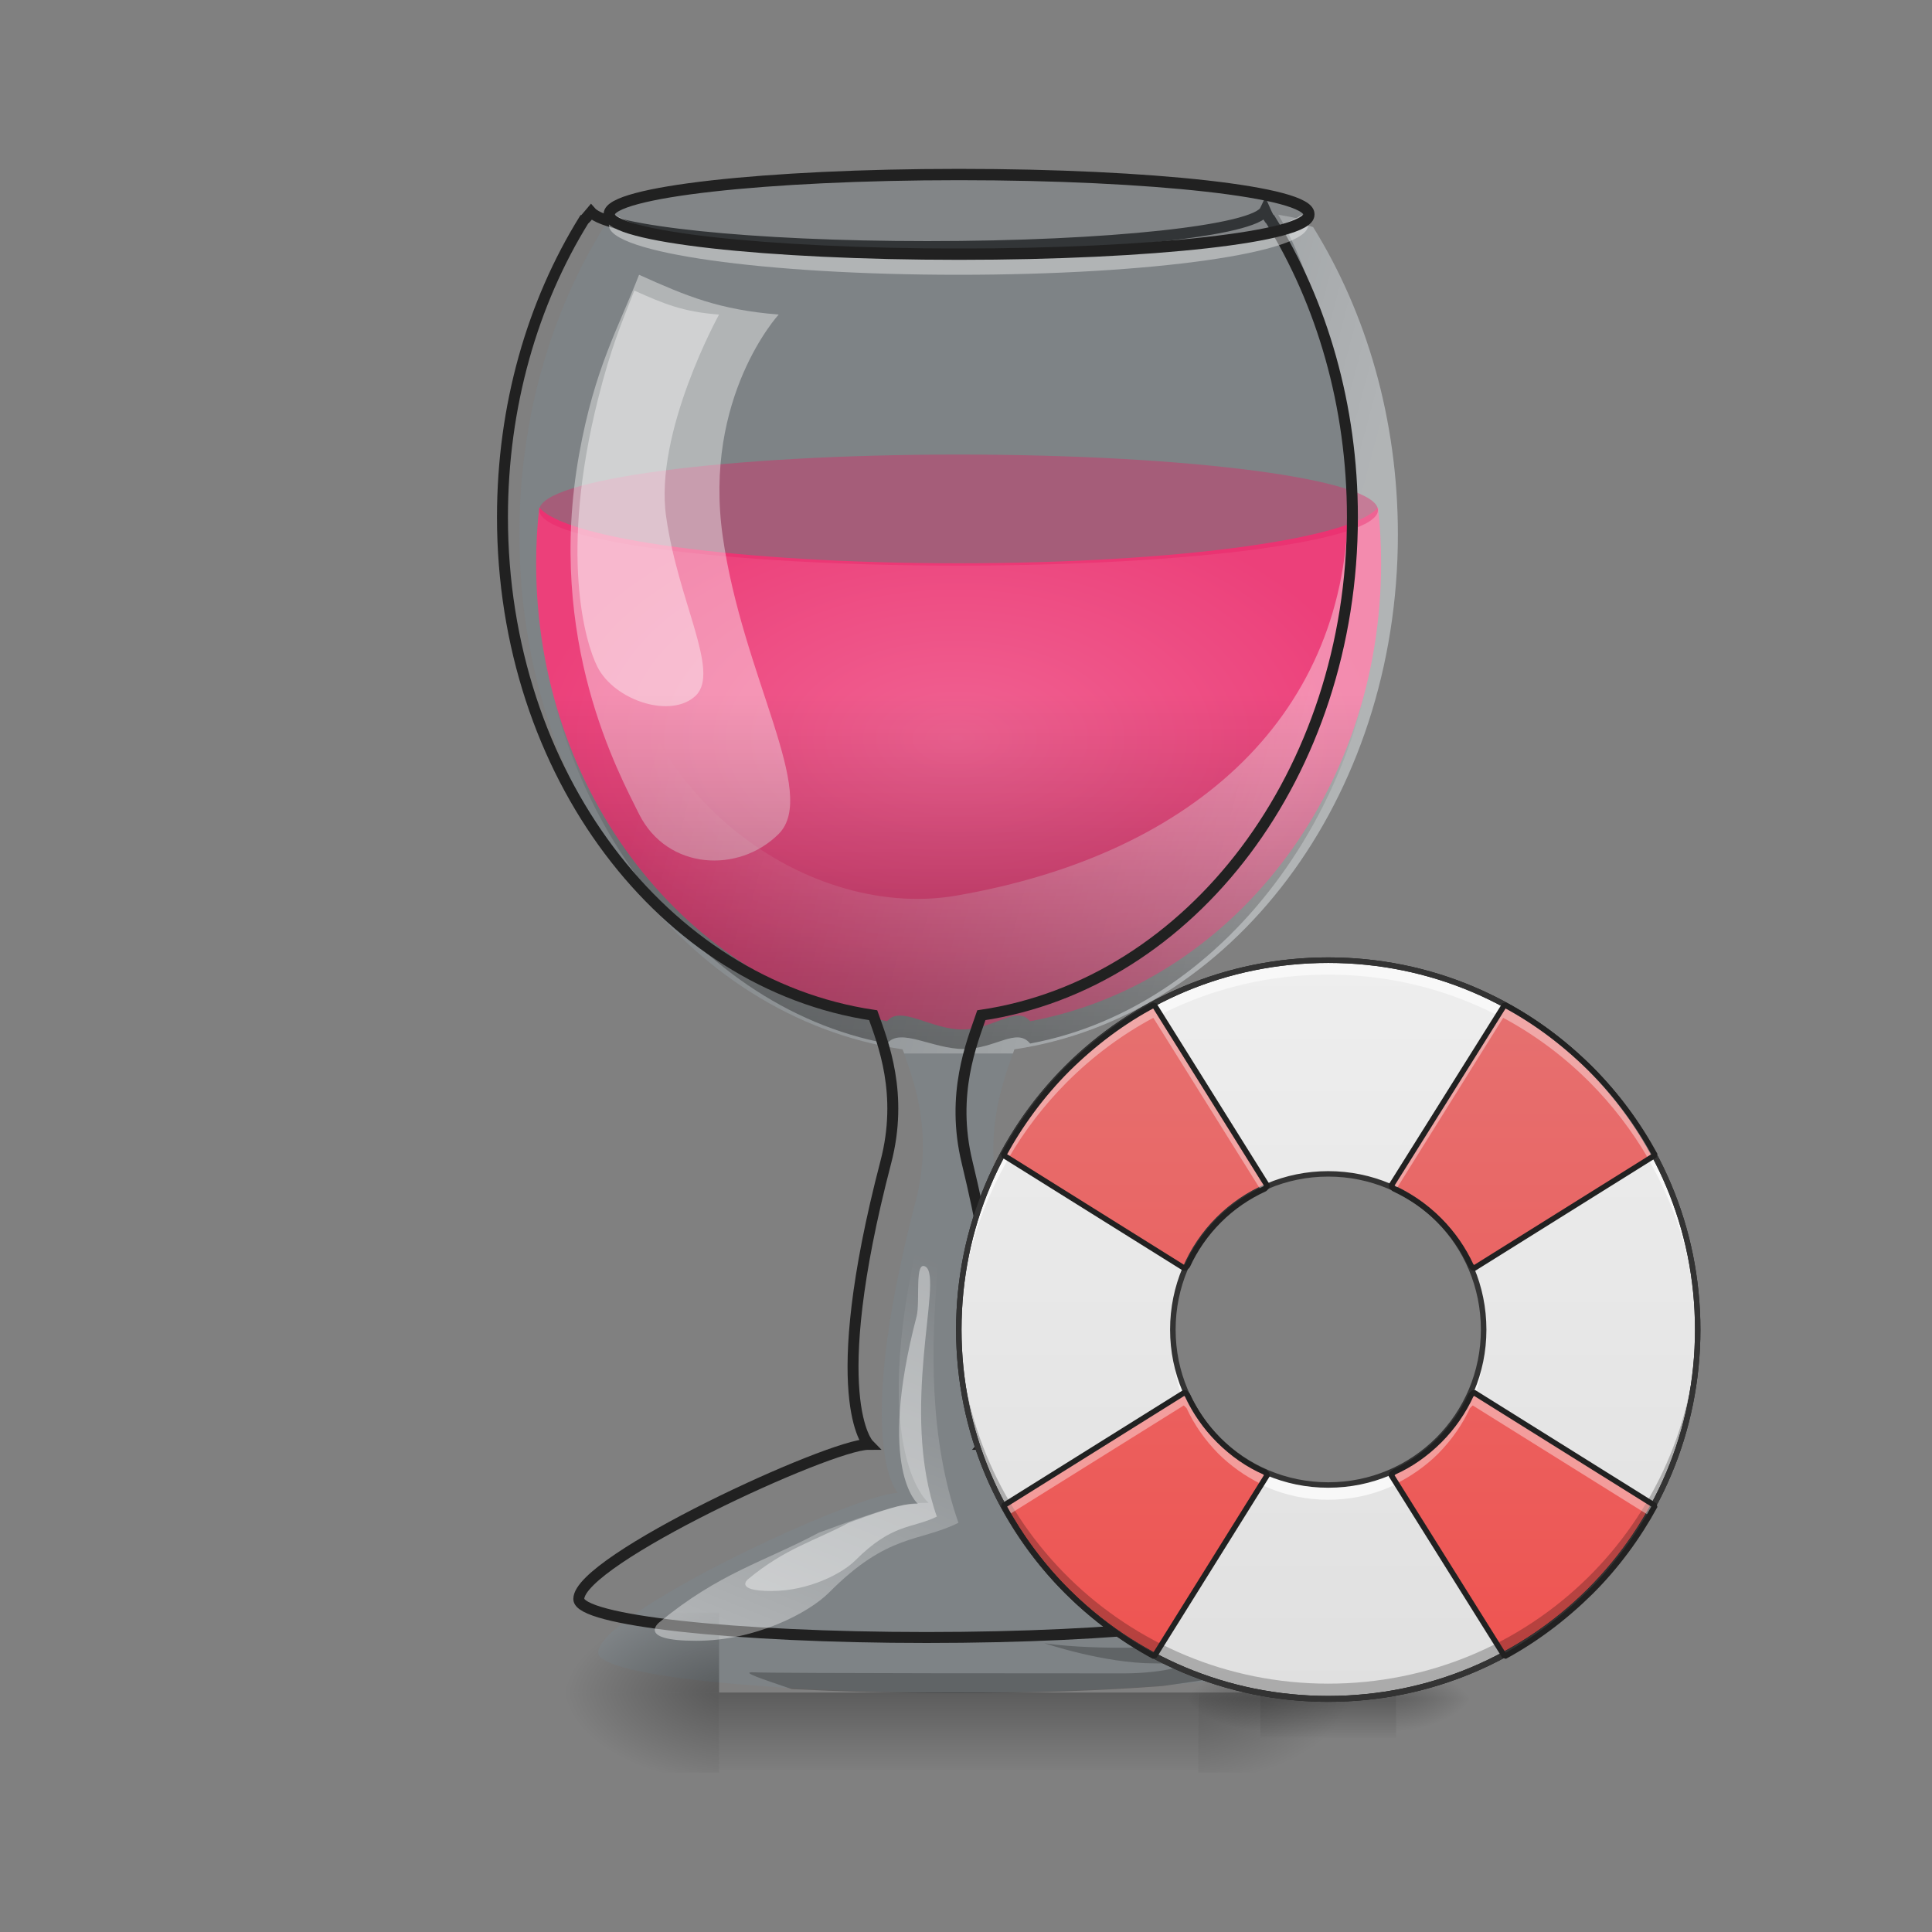 
<svg xmlns="http://www.w3.org/2000/svg" xmlns:xlink="http://www.w3.org/1999/xlink" width="22px" height="22px" viewBox="0 0 22 22" version="1.1">
<rect x="0" y="0" width="22" height="22" fill="#808080" stroke="none"/>
<defs>
<radialGradient id="radial0" gradientUnits="userSpaceOnUse" cx="960" cy="768.719" fx="960" fy="768.719" r="401.89" gradientTransform="matrix(0.012,0,0,0.007,-0.628,3.03)">
<stop offset="0" style="stop-color:rgb(94.118%,38.431%,57.255%);stop-opacity:1;"/>
<stop offset="1" style="stop-color:rgb(92.549%,25.098%,47.843%);stop-opacity:1;"/>
</radialGradient>
<linearGradient id="linear0" gradientUnits="userSpaceOnUse" x1="254" y1="233.5" x2="254" y2="254.667" gradientTransform="matrix(0.015,0,0,0.043,7.063,9.239)">
<stop offset="0" style="stop-color:rgb(0%,0%,0%);stop-opacity:0.275;"/>
<stop offset="1" style="stop-color:rgb(0%,0%,0%);stop-opacity:0;"/>
</linearGradient>
<radialGradient id="radial1" gradientUnits="userSpaceOnUse" cx="450.909" cy="189.579" fx="450.909" fy="189.579" r="21.167" gradientTransform="matrix(-0,0.054,0.097,0,-9.916,-5.175)">
<stop offset="0" style="stop-color:rgb(0%,0%,0%);stop-opacity:0.314;"/>
<stop offset="0.222" style="stop-color:rgb(0%,0%,0%);stop-opacity:0.275;"/>
<stop offset="1" style="stop-color:rgb(0%,0%,0%);stop-opacity:0;"/>
</radialGradient>
<radialGradient id="radial2" gradientUnits="userSpaceOnUse" cx="450.909" cy="189.579" fx="450.909" fy="189.579" r="21.167" gradientTransform="matrix(-0,-0.054,0.097,-0,-9.916,43.722)">
<stop offset="0" style="stop-color:rgb(0%,0%,0%);stop-opacity:0.314;"/>
<stop offset="0.222" style="stop-color:rgb(0%,0%,0%);stop-opacity:0.275;"/>
<stop offset="1" style="stop-color:rgb(0%,0%,0%);stop-opacity:0;"/>
</radialGradient>
<radialGradient id="radial3" gradientUnits="userSpaceOnUse" cx="450.909" cy="189.579" fx="450.909" fy="189.579" r="21.167" gradientTransform="matrix(0,0.054,-0.097,0,31.747,-5.175)">
<stop offset="0" style="stop-color:rgb(0%,0%,0%);stop-opacity:0.314;"/>
<stop offset="0.222" style="stop-color:rgb(0%,0%,0%);stop-opacity:0.275;"/>
<stop offset="1" style="stop-color:rgb(0%,0%,0%);stop-opacity:0;"/>
</radialGradient>
<linearGradient id="linear1" gradientUnits="userSpaceOnUse" x1="42.337" y1="26.961" x2="22.492" y2="21.669" gradientTransform="matrix(0.344,0,0,0.344,0,0)">
<stop offset="0" style="stop-color:rgb(100%,100%,100%);stop-opacity:0.392;"/>
<stop offset="1" style="stop-color:rgb(100%,100%,100%);stop-opacity:0;"/>
</linearGradient>
<linearGradient id="linear2" gradientUnits="userSpaceOnUse" x1="31.753" y1="36.222" x2="31.753" y2="22.992" gradientTransform="matrix(0.344,0,0,0.344,0,0)">
<stop offset="0" style="stop-color:rgb(0%,0%,0%);stop-opacity:0.392;"/>
<stop offset="1" style="stop-color:rgb(0%,0%,0%);stop-opacity:0;"/>
</linearGradient>
<linearGradient id="linear3" gradientUnits="userSpaceOnUse" x1="25.138" y1="54.745" x2="30.43" y2="41.514" gradientTransform="matrix(0.344,0,0,0.344,0,0)">
<stop offset="0" style="stop-color:rgb(100%,100%,100%);stop-opacity:0.392;"/>
<stop offset="1" style="stop-color:rgb(100%,100%,100%);stop-opacity:0;"/>
</linearGradient>
<radialGradient id="radial4" gradientUnits="userSpaceOnUse" cx="450.909" cy="189.579" fx="450.909" fy="189.579" r="21.167" gradientTransform="matrix(0,-0.026,-0.047,-0,24.713,31.248)">
<stop offset="0" style="stop-color:rgb(0%,0%,0%);stop-opacity:0.314;"/>
<stop offset="0.222" style="stop-color:rgb(0%,0%,0%);stop-opacity:0.275;"/>
<stop offset="1" style="stop-color:rgb(0%,0%,0%);stop-opacity:0;"/>
</radialGradient>
<radialGradient id="radial5" gradientUnits="userSpaceOnUse" cx="450.909" cy="189.579" fx="450.909" fy="189.579" r="21.167" gradientTransform="matrix(-0,0.026,0.047,0,5.537,7.443)">
<stop offset="0" style="stop-color:rgb(0%,0%,0%);stop-opacity:0.314;"/>
<stop offset="0.222" style="stop-color:rgb(0%,0%,0%);stop-opacity:0.275;"/>
<stop offset="1" style="stop-color:rgb(0%,0%,0%);stop-opacity:0;"/>
</radialGradient>
<radialGradient id="radial6" gradientUnits="userSpaceOnUse" cx="450.909" cy="189.579" fx="450.909" fy="189.579" r="21.167" gradientTransform="matrix(-0,-0.026,0.047,-0,5.537,31.248)">
<stop offset="0" style="stop-color:rgb(0%,0%,0%);stop-opacity:0.314;"/>
<stop offset="0.222" style="stop-color:rgb(0%,0%,0%);stop-opacity:0.275;"/>
<stop offset="1" style="stop-color:rgb(0%,0%,0%);stop-opacity:0;"/>
</radialGradient>
<radialGradient id="radial7" gradientUnits="userSpaceOnUse" cx="450.909" cy="189.579" fx="450.909" fy="189.579" r="21.167" gradientTransform="matrix(0,0.026,-0.047,0,24.713,7.443)">
<stop offset="0" style="stop-color:rgb(0%,0%,0%);stop-opacity:0.314;"/>
<stop offset="0.222" style="stop-color:rgb(0%,0%,0%);stop-opacity:0.275;"/>
<stop offset="1" style="stop-color:rgb(0%,0%,0%);stop-opacity:0;"/>
</radialGradient>
<linearGradient id="linear4" gradientUnits="userSpaceOnUse" x1="255.323" y1="233.5" x2="255.323" y2="254.667" gradientTransform="matrix(0.004,0,0,0.021,13.983,14.461)">
<stop offset="0" style="stop-color:rgb(0%,0%,0%);stop-opacity:0.275;"/>
<stop offset="1" style="stop-color:rgb(0%,0%,0%);stop-opacity:0;"/>
</linearGradient>
<linearGradient id="linear5" gradientUnits="userSpaceOnUse" x1="31.753" y1="56.068" x2="31.753" y2="5.792" gradientTransform="matrix(0.167,0,0,0.167,9.811,9.963)">
<stop offset="0" style="stop-color:rgb(87.843%,87.843%,87.843%);stop-opacity:1;"/>
<stop offset="1" style="stop-color:rgb(93.333%,93.333%,93.333%);stop-opacity:1;"/>
</linearGradient>
<linearGradient id="linear6" gradientUnits="userSpaceOnUse" x1="422.598" y1="397.716" x2="1497.401" y2="1472.519" gradientTransform="matrix(0.004,-0.004,-0.004,-0.004,15.028,22.557)">
<stop offset="0" style="stop-color:rgb(93.725%,32.549%,31.373%);stop-opacity:1;"/>
<stop offset="1" style="stop-color:rgb(89.804%,45.098%,45.098%);stop-opacity:1;"/>
</linearGradient>
</defs>
<g id="surface1">
<path style=" stroke:none;fill-rule:nonzero;fill:rgb(47.059%,56.471%,61.176%);fill-opacity:0.235;" d="M 7.02 2.543 C 6.973 2.555 6.922 2.57 6.875 2.586 C 6.27 3.562 5.914 4.773 5.914 6.086 C 5.914 9.105 7.812 11.582 10.277 11.949 C 10.391 12.27 10.637 12.875 10.426 13.68 C 9.699 16.465 10.223 17 10.223 17 C 9.77 17 6.812 18.363 6.812 18.82 C 6.812 19.07 8.637 19.273 10.906 19.273 C 13.172 19.273 15 19.07 15 18.82 C 15 18.363 12.043 17 11.586 17 C 11.586 17 12.059 16.477 11.383 13.68 C 11.188 12.875 11.441 12.27 11.551 11.949 C 14.02 11.582 15.918 9.105 15.918 6.086 C 15.918 4.773 15.559 3.562 14.953 2.586 C 14.906 2.57 14.859 2.559 14.812 2.543 C 14.812 2.543 14.809 2.543 14.809 2.543 C 14.797 2.551 14.789 2.555 14.781 2.559 C 14.777 2.562 14.773 2.562 14.773 2.562 C 14.77 2.566 14.766 2.566 14.758 2.566 C 14.754 2.57 14.75 2.57 14.746 2.574 C 14.742 2.574 14.738 2.578 14.734 2.578 C 14.73 2.578 14.727 2.582 14.723 2.582 C 14.719 2.586 14.711 2.586 14.707 2.586 C 14.703 2.59 14.699 2.59 14.695 2.594 C 14.691 2.594 14.684 2.594 14.68 2.598 C 14.676 2.602 14.672 2.602 14.668 2.602 C 14.66 2.605 14.656 2.605 14.648 2.609 C 14.645 2.609 14.641 2.609 14.637 2.613 C 14.629 2.613 14.621 2.617 14.617 2.617 C 14.617 2.617 14.617 2.617 14.613 2.617 C 14.594 2.621 14.574 2.629 14.551 2.633 C 14.527 2.641 14.508 2.645 14.484 2.652 C 14.48 2.652 14.477 2.652 14.473 2.652 C 14.453 2.656 14.43 2.664 14.406 2.668 C 14.387 2.672 14.363 2.676 14.34 2.68 C 14.332 2.68 14.324 2.684 14.316 2.688 C 14.285 2.691 14.254 2.695 14.219 2.703 C 14.211 2.703 14.203 2.703 14.195 2.707 C 14.168 2.711 14.145 2.715 14.117 2.719 C 14.102 2.719 14.09 2.723 14.078 2.723 C 14.051 2.73 14.031 2.73 14.004 2.734 C 13.992 2.738 13.977 2.738 13.961 2.742 C 13.938 2.746 13.914 2.746 13.887 2.75 C 13.871 2.754 13.855 2.754 13.84 2.758 C 13.812 2.758 13.789 2.762 13.766 2.766 C 13.746 2.766 13.73 2.77 13.715 2.773 C 13.688 2.773 13.656 2.777 13.625 2.781 C 13.613 2.781 13.598 2.785 13.582 2.785 C 13.547 2.789 13.508 2.793 13.473 2.797 C 13.465 2.797 13.453 2.797 13.445 2.797 C 13.402 2.801 13.355 2.805 13.309 2.809 C 13.289 2.812 13.277 2.812 13.262 2.816 C 13.227 2.816 13.191 2.82 13.16 2.824 C 13.141 2.824 13.121 2.824 13.105 2.828 C 13.07 2.828 13.039 2.832 13.008 2.836 C 12.984 2.836 12.965 2.836 12.945 2.84 C 12.914 2.84 12.883 2.844 12.852 2.844 C 12.828 2.844 12.805 2.848 12.781 2.848 C 12.754 2.852 12.723 2.852 12.688 2.852 C 12.668 2.855 12.641 2.855 12.621 2.859 C 12.586 2.859 12.547 2.863 12.512 2.863 C 12.496 2.863 12.477 2.867 12.457 2.867 C 12.414 2.867 12.371 2.871 12.328 2.871 C 12.301 2.871 12.273 2.875 12.246 2.875 C 12.203 2.875 12.156 2.879 12.113 2.879 C 12.09 2.879 12.07 2.883 12.047 2.883 C 12.008 2.883 11.973 2.883 11.934 2.887 C 11.91 2.887 11.883 2.887 11.859 2.887 C 11.824 2.887 11.789 2.891 11.758 2.891 C 11.727 2.891 11.699 2.891 11.668 2.891 C 11.637 2.895 11.602 2.895 11.57 2.895 C 11.543 2.895 11.516 2.895 11.484 2.895 C 11.449 2.895 11.414 2.898 11.379 2.898 C 11.352 2.898 11.324 2.898 11.297 2.898 C 11.258 2.898 11.219 2.898 11.18 2.898 C 11.156 2.902 11.133 2.902 11.109 2.902 C 11.043 2.902 10.98 2.902 10.914 2.902 C 10.852 2.902 10.785 2.902 10.723 2.902 C 10.699 2.902 10.676 2.902 10.652 2.898 C 10.613 2.898 10.57 2.898 10.535 2.898 C 10.508 2.898 10.477 2.898 10.449 2.898 C 10.414 2.898 10.379 2.895 10.344 2.895 C 10.316 2.895 10.289 2.895 10.258 2.895 C 10.227 2.895 10.195 2.895 10.164 2.891 C 10.133 2.891 10.102 2.891 10.074 2.891 C 10.039 2.891 10.008 2.887 9.973 2.887 C 9.945 2.887 9.922 2.887 9.895 2.887 C 9.859 2.883 9.82 2.883 9.785 2.883 C 9.762 2.883 9.738 2.879 9.715 2.879 C 9.672 2.879 9.629 2.875 9.586 2.875 C 9.555 2.875 9.527 2.871 9.5 2.871 C 9.457 2.871 9.414 2.867 9.375 2.867 C 9.355 2.867 9.336 2.863 9.316 2.863 C 9.281 2.863 9.246 2.859 9.211 2.859 C 9.188 2.855 9.164 2.855 9.141 2.852 C 9.109 2.852 9.078 2.852 9.047 2.848 C 9.023 2.848 9 2.844 8.98 2.844 C 8.945 2.844 8.914 2.84 8.887 2.84 C 8.863 2.836 8.844 2.836 8.824 2.836 C 8.793 2.832 8.758 2.828 8.727 2.828 C 8.707 2.824 8.688 2.824 8.672 2.824 C 8.637 2.82 8.602 2.816 8.57 2.816 C 8.555 2.812 8.539 2.812 8.523 2.809 C 8.477 2.805 8.43 2.801 8.383 2.797 C 8.375 2.797 8.367 2.797 8.359 2.797 C 8.32 2.793 8.281 2.789 8.246 2.785 C 8.234 2.785 8.219 2.781 8.203 2.781 C 8.176 2.777 8.145 2.773 8.117 2.773 C 8.102 2.77 8.082 2.766 8.066 2.766 C 8.039 2.762 8.016 2.758 7.992 2.758 C 7.977 2.754 7.957 2.754 7.941 2.75 C 7.918 2.746 7.895 2.746 7.871 2.742 C 7.855 2.738 7.84 2.738 7.824 2.734 C 7.801 2.73 7.777 2.73 7.754 2.723 C 7.742 2.723 7.727 2.719 7.711 2.719 C 7.688 2.715 7.66 2.711 7.637 2.707 C 7.625 2.703 7.617 2.703 7.609 2.703 C 7.578 2.695 7.543 2.691 7.512 2.688 C 7.504 2.684 7.496 2.68 7.492 2.68 C 7.469 2.676 7.445 2.672 7.422 2.668 C 7.398 2.664 7.379 2.656 7.355 2.652 C 7.352 2.652 7.352 2.652 7.348 2.652 C 7.324 2.645 7.301 2.641 7.281 2.633 C 7.281 2.633 7.277 2.633 7.277 2.633 C 7.258 2.629 7.234 2.621 7.215 2.617 C 7.207 2.617 7.203 2.613 7.195 2.613 C 7.191 2.609 7.188 2.609 7.18 2.609 C 7.176 2.605 7.168 2.605 7.164 2.602 C 7.16 2.602 7.156 2.602 7.152 2.598 C 7.145 2.594 7.141 2.594 7.133 2.594 C 7.129 2.59 7.125 2.59 7.121 2.586 C 7.117 2.586 7.113 2.586 7.105 2.582 C 7.102 2.582 7.098 2.578 7.094 2.578 C 7.09 2.578 7.086 2.574 7.082 2.574 C 7.078 2.57 7.074 2.57 7.07 2.566 C 7.066 2.566 7.062 2.566 7.059 2.562 C 7.055 2.562 7.055 2.562 7.051 2.559 C 7.039 2.555 7.031 2.551 7.023 2.543 C 7.02 2.543 7.02 2.543 7.02 2.543 Z M 7.02 2.543 "/>
<path style=" stroke:none;fill-rule:nonzero;fill:url(#radial0);" d="M 15.691 5.777 C 15.406 6.137 13.383 6.414 10.914 6.414 C 8.445 6.414 6.422 6.137 6.141 5.777 C 6.117 5.984 6.105 6.195 6.105 6.414 C 6.105 9.039 7.828 11.207 10.102 11.629 C 10.25 11.441 10.602 11.723 10.957 11.723 C 11.316 11.723 11.578 11.441 11.73 11.629 C 14.004 11.207 15.727 9.039 15.727 6.414 C 15.727 6.195 15.715 5.984 15.691 5.777 Z M 15.691 5.777 "/>
<path style=" stroke:none;fill-rule:nonzero;fill:url(#linear0);" d="M 8.188 19.273 L 13.645 19.273 L 13.645 20.156 L 8.188 20.156 Z M 8.188 19.273 "/>
<path style=" stroke:none;fill-rule:nonzero;fill:url(#radial1);" d="M 8.188 19.273 L 6.367 19.273 L 6.367 20.184 L 8.188 20.184 Z M 8.188 19.273 "/>
<path style=" stroke:none;fill-rule:nonzero;fill:url(#radial2);" d="M 8.188 19.273 L 6.367 19.273 L 6.367 18.363 L 8.188 18.363 Z M 8.188 19.273 "/>
<path style=" stroke:none;fill-rule:nonzero;fill:url(#radial3);" d="M 13.645 19.273 L 15.465 19.273 L 15.465 20.184 L 13.645 20.184 Z M 13.645 19.273 "/>
<path style=" stroke:none;fill-rule:nonzero;fill:url(#linear1);" d="M 8.449 2.207 C 7.91 2.305 7.387 2.43 6.875 2.586 C 6.27 3.562 5.914 4.773 5.914 6.086 C 5.914 9.105 7.812 11.582 10.277 11.949 C 10.285 11.965 10.289 11.98 10.297 11.996 L 11.535 11.996 C 11.539 11.98 11.547 11.965 11.551 11.949 C 14.02 11.582 15.918 9.105 15.918 6.086 C 15.918 4.773 15.559 3.562 14.953 2.586 C 14.445 2.43 15.094 2.543 14.555 2.445 C 15.004 3.191 15.352 4.668 15.352 5.707 C 15.352 8.102 13.645 9.723 10.887 10.199 C 9.148 10.496 7.004 8.969 7.004 6.574 C 7.004 5.535 6.367 4.719 8.449 2.207 Z M 8.449 2.207 "/>
<path style=" stroke:none;fill-rule:nonzero;fill:rgb(91.373%,11.765%,38.824%);fill-opacity:0.365;" d="M 10.914 5.176 C 13.551 5.176 15.691 5.457 15.691 5.809 C 15.691 6.16 13.551 6.441 10.914 6.441 C 8.277 6.441 6.141 6.16 6.141 5.809 C 6.141 5.457 8.277 5.176 10.914 5.176 Z M 10.914 5.176 "/>
<path style=" stroke:none;fill-rule:nonzero;fill:rgb(100%,100%,100%);fill-opacity:0.392;" d="M 7.277 3.129 C 7.824 3.375 8.188 3.527 8.867 3.582 C 8.867 3.582 8.004 4.52 8.23 6.109 C 8.457 7.703 9.324 9.039 8.867 9.496 C 8.414 9.949 7.598 9.91 7.277 9.27 C 7.051 8.812 6.215 7.297 6.594 5.176 C 6.773 4.184 7.039 3.742 7.277 3.129 Z M 7.277 3.129 "/>
<path style=" stroke:none;fill-rule:nonzero;fill:rgb(100%,100%,100%);fill-opacity:0.392;" d="M 7.223 3.309 C 7.555 3.457 7.773 3.551 8.188 3.582 C 8.188 3.582 7.445 4.926 7.586 5.887 C 7.723 6.852 8.199 7.641 7.926 7.918 C 7.648 8.191 6.996 7.98 6.801 7.59 C 6.664 7.316 6.367 6.312 6.809 4.547 C 6.957 3.957 7.078 3.68 7.223 3.309 Z M 7.223 3.309 "/>
<path style=" stroke:none;fill-rule:nonzero;fill:url(#linear2);" d="M 15.691 5.777 C 15.406 6.137 13.383 6.414 10.914 6.414 C 8.445 6.414 6.422 6.137 6.141 5.777 C 6.117 5.984 6.105 6.195 6.105 6.414 C 6.105 9.039 7.828 11.461 10.102 11.883 C 10.25 11.695 10.617 11.945 10.973 11.945 C 11.332 11.945 11.578 11.695 11.73 11.883 C 14.004 11.461 15.727 9.039 15.727 6.414 C 15.727 6.195 15.715 5.984 15.691 5.777 Z M 15.691 5.777 "/>
<path style=" stroke:none;fill-rule:nonzero;fill:rgb(0%,0%,0%);fill-opacity:0.235;" d="M 14.668 18.477 C 14.68 18.484 14.688 18.492 14.699 18.504 C 14.699 18.504 14.699 18.504 14.703 18.504 C 14.734 18.527 14.762 18.555 14.789 18.578 C 14.797 18.586 14.805 18.594 14.812 18.598 C 14.812 18.602 14.816 18.605 14.82 18.605 C 14.824 18.613 14.832 18.617 14.836 18.625 C 14.84 18.625 14.844 18.629 14.844 18.633 C 14.855 18.641 14.863 18.652 14.871 18.66 C 14.875 18.664 14.879 18.668 14.883 18.672 C 14.887 18.676 14.891 18.68 14.895 18.688 C 14.898 18.691 14.898 18.695 14.902 18.699 C 14.906 18.703 14.91 18.707 14.914 18.715 C 14.918 18.723 14.922 18.727 14.926 18.734 C 14.926 18.734 14.926 18.734 14.93 18.734 C 14.93 18.742 14.938 18.746 14.938 18.754 C 14.938 18.754 14.941 18.754 14.941 18.754 C 14.941 18.762 14.945 18.766 14.949 18.773 C 14.949 18.773 14.949 18.773 14.949 18.777 C 14.949 18.781 14.953 18.785 14.953 18.789 L 14.953 18.793 C 14.957 18.797 14.957 18.801 14.957 18.805 L 14.957 18.809 C 14.957 18.809 14.957 18.812 14.957 18.812 L 14.957 18.816 C 14.957 18.82 14.961 18.824 14.961 18.828 C 14.961 18.926 14.211 19.066 13.238 19.199 C 12.57 19.25 11.75 19.281 10.867 19.281 C 10.199 19.281 9.57 19.262 9.016 19.234 C 8.688 19.121 8.414 19.035 8.586 19.043 C 8.82 19.055 12.344 19.055 12.801 19.055 C 13.254 19.055 13.707 18.941 13.141 18.941 C 12.57 18.941 11.891 18.711 11.891 18.711 C 11.891 18.711 12.57 18.828 13.824 18.711 C 14.301 18.672 14.547 18.574 14.668 18.477 Z M 14.668 18.477 "/>
<path style="fill:none;stroke-width:11.339;stroke-linecap:butt;stroke-linejoin:miter;stroke:rgb(12.941%,12.941%,12.941%);stroke-opacity:1;stroke-miterlimit:4;" d="M 1309.652 217.817 C 1299.689 238.774 1147.492 255.265 959.908 255.265 C 777.821 255.265 629.403 239.462 611.881 219.535 C 608.102 224.001 605.697 227.093 604.666 227.437 C 551.414 313.327 520.15 419.831 520.15 535.267 C 520.15 800.839 687.121 1018.656 903.907 1050.951 C 913.871 1079.123 935.515 1132.375 916.963 1203.148 C 853.06 1448.107 899.097 1495.175 899.097 1495.175 C 859.244 1495.175 599.169 1615.077 599.169 1655.274 C 599.169 1677.262 759.612 1695.127 959.22 1695.127 C 1158.485 1695.127 1319.272 1677.262 1319.272 1655.274 C 1319.272 1615.077 1059.197 1495.175 1019 1495.175 C 1019 1495.175 1060.571 1449.481 1001.135 1203.148 C 983.957 1132.375 1006.288 1079.123 1015.908 1050.951 C 1233.038 1018.656 1400.008 800.839 1400.008 535.267 C 1400.008 419.831 1368.401 313.327 1315.149 227.437 C 1314.118 227.093 1312.057 223.314 1309.652 217.817 Z M 1309.652 217.817 " transform="matrix(0.011,0,0,0.011,0,0)"/>
<path style=" stroke:none;fill-rule:nonzero;fill:url(#linear3);" d="M 10.551 13.723 C 9.824 16.508 10.574 17.113 10.574 17.113 C 10.371 17.113 10.234 17.113 9.324 17.453 C 8.703 17.785 8.188 17.91 7.504 18.477 C 7.504 18.477 7.246 18.684 7.926 18.684 C 8.609 18.684 9.211 18.363 9.438 18.137 C 10.117 17.453 10.461 17.566 10.914 17.34 C 10.234 15.406 11.031 13.051 10.719 12.828 C 10.508 12.691 10.621 13.441 10.551 13.723 Z M 10.551 13.723 "/>
<path style=" stroke:none;fill-rule:nonzero;fill:rgb(56.471%,64.314%,68.235%);fill-opacity:0.157;" d="M 10.914 1.992 C 13.113 1.992 14.895 2.191 14.895 2.441 L 14.895 2.449 C 14.895 2.699 13.113 2.898 10.914 2.898 C 8.719 2.898 6.934 2.699 6.934 2.449 L 6.934 2.441 C 6.934 2.191 8.719 1.992 10.914 1.992 Z M 10.914 1.992 "/>
<path style=" stroke:none;fill-rule:nonzero;fill:rgb(100%,100%,100%);fill-opacity:0.392;" d="M 7.008 2.445 C 6.961 2.48 6.934 2.516 6.934 2.551 L 6.934 2.566 C 6.934 2.879 8.711 3.129 10.914 3.129 C 13.121 3.129 14.895 2.879 14.895 2.566 L 14.895 2.551 C 14.895 2.516 14.871 2.48 14.824 2.445 C 14.469 2.707 12.859 2.898 10.914 2.898 C 8.973 2.898 7.359 2.707 7.008 2.445 Z M 7.008 2.445 "/>
<path style="fill:none;stroke-width:3;stroke-linecap:round;stroke-linejoin:round;stroke:rgb(12.941%,12.941%,12.941%);stroke-opacity:1;stroke-miterlimit:4;" d="M 253.976 -168.641 C 305.153 -168.641 346.603 -164.005 346.603 -158.187 L 346.603 -158.005 C 346.603 -152.188 305.153 -147.552 253.976 -147.552 C 202.89 -147.552 161.348 -152.188 161.348 -158.005 L 161.348 -158.187 C 161.348 -164.005 202.89 -168.641 253.976 -168.641 Z M 253.976 -168.641 " transform="matrix(0.043,0,0,0.043,0,9.239)"/>
<path style=" stroke:none;fill-rule:nonzero;fill:rgb(100%,100%,100%);fill-opacity:0.392;" d="M 10.438 14.988 C 9.98 16.742 10.453 17.125 10.453 17.125 C 10.324 17.125 10.238 17.125 9.664 17.34 C 9.273 17.551 8.949 17.625 8.516 17.984 C 8.516 17.984 8.355 18.117 8.785 18.117 C 9.215 18.117 9.594 17.914 9.738 17.77 C 10.168 17.34 10.383 17.41 10.668 17.27 C 10.238 16.051 10.742 14.566 10.543 14.426 C 10.41 14.34 10.48 14.812 10.438 14.988 Z M 10.438 14.988 "/>
<path style=" stroke:none;fill-rule:nonzero;fill:url(#radial4);" d="M 15.898 19.344 L 16.785 19.344 L 16.785 18.902 L 15.898 18.902 Z M 15.898 19.344 "/>
<path style=" stroke:none;fill-rule:nonzero;fill:url(#radial5);" d="M 14.352 19.344 L 13.465 19.344 L 13.465 19.789 L 14.352 19.789 Z M 14.352 19.344 "/>
<path style=" stroke:none;fill-rule:nonzero;fill:url(#radial6);" d="M 14.352 19.344 L 13.465 19.344 L 13.465 18.902 L 14.352 18.902 Z M 14.352 19.344 "/>
<path style=" stroke:none;fill-rule:nonzero;fill:url(#radial7);" d="M 15.898 19.344 L 16.785 19.344 L 16.785 19.789 L 15.898 19.789 Z M 15.898 19.344 "/>
<path style=" stroke:none;fill-rule:nonzero;fill:url(#linear4);" d="M 14.352 19.234 L 15.898 19.234 L 15.898 19.789 L 14.352 19.789 Z M 14.352 19.234 "/>
<path style=" stroke:none;fill-rule:nonzero;fill:url(#linear5);" d="M 15.125 10.934 C 12.793 10.934 10.918 12.809 10.918 15.141 C 10.918 17.469 12.793 19.344 15.125 19.344 C 17.457 19.344 19.332 17.469 19.332 15.141 C 19.332 12.809 17.457 10.934 15.125 10.934 Z M 15.125 13.367 C 16.105 13.367 16.895 14.156 16.895 15.141 C 16.895 16.121 16.105 16.91 15.125 16.91 C 14.145 16.91 13.355 16.121 13.355 15.141 C 13.355 14.156 14.145 13.367 15.125 13.367 Z M 15.125 13.367 "/>
<path style=" stroke:none;fill-rule:nonzero;fill:rgb(97.255%,97.255%,97.255%);fill-opacity:1;" d="M 15.125 10.934 C 12.793 10.934 10.918 12.809 10.918 15.141 C 10.918 15.168 10.918 15.195 10.918 15.223 C 10.965 12.93 12.824 11.098 15.125 11.098 C 17.426 11.098 19.285 12.93 19.332 15.223 C 19.332 15.195 19.332 15.168 19.332 15.141 C 19.332 12.809 17.457 10.934 15.125 10.934 Z M 13.355 15.223 C 13.355 15.25 13.355 15.277 13.355 15.305 C 13.355 16.285 14.145 17.078 15.125 17.078 C 16.105 17.078 16.895 16.285 16.895 15.305 C 16.895 15.277 16.895 15.25 16.895 15.223 C 16.852 16.164 16.078 16.91 15.125 16.91 C 14.172 16.91 13.398 16.164 13.355 15.223 Z M 13.355 15.223 "/>
<path style=" stroke:none;fill-rule:nonzero;fill:url(#linear6);" d="M 12.148 12.164 C 11.852 12.461 11.609 12.793 11.418 13.145 L 13.48 14.434 L 13.512 14.402 C 13.598 14.215 13.719 14.039 13.871 13.887 C 14.027 13.73 14.203 13.613 14.391 13.527 L 14.422 13.496 L 13.133 11.434 C 12.777 11.621 12.449 11.867 12.148 12.164 Z M 11.418 17.133 C 11.609 17.484 11.852 17.816 12.148 18.113 C 12.449 18.41 12.777 18.656 13.133 18.848 L 14.422 16.781 L 14.391 16.75 C 14.203 16.668 14.027 16.547 13.871 16.391 C 13.719 16.238 13.598 16.062 13.512 15.875 L 13.48 15.844 Z M 17.117 11.434 L 15.828 13.496 L 15.863 13.527 C 16.047 13.613 16.223 13.73 16.379 13.887 C 16.531 14.039 16.652 14.215 16.738 14.402 L 16.77 14.434 L 18.832 13.145 C 18.641 12.793 18.398 12.461 18.102 12.164 C 17.801 11.867 17.473 11.621 17.117 11.434 Z M 15.828 16.781 L 17.117 18.848 C 17.473 18.656 17.801 18.41 18.102 18.113 C 18.398 17.816 18.641 17.484 18.832 17.133 L 16.77 15.844 L 16.738 15.875 C 16.652 16.062 16.531 16.238 16.379 16.391 C 16.223 16.547 16.047 16.668 15.863 16.75 Z M 15.828 16.781 "/>
<path style=" stroke:none;fill-rule:nonzero;fill:rgb(12.941%,12.941%,12.941%);fill-opacity:1;" d="M 15.125 10.902 C 12.777 10.902 10.887 12.793 10.887 15.141 C 10.887 17.488 12.777 19.379 15.125 19.379 C 17.473 19.379 19.363 17.488 19.363 15.141 C 19.363 12.793 17.473 10.902 15.125 10.902 Z M 15.125 10.965 C 17.438 10.965 19.301 12.824 19.301 15.141 C 19.301 17.453 17.438 19.312 15.125 19.312 C 12.812 19.312 10.949 17.453 10.949 15.141 C 10.949 12.824 12.812 10.965 15.125 10.965 Z M 15.125 10.965 "/>
<path style=" stroke:none;fill-rule:nonzero;fill:rgb(0%,0%,0%);fill-opacity:0.235;" d="M 10.918 15.051 C 10.918 15.082 10.918 15.109 10.918 15.141 C 10.918 17.469 12.793 19.344 15.125 19.344 C 17.457 19.344 19.332 17.469 19.332 15.141 C 19.332 15.109 19.332 15.082 19.332 15.051 C 19.285 17.344 17.426 19.172 15.125 19.172 C 12.824 19.172 10.965 17.344 10.918 15.051 Z M 10.918 15.051 "/>
<path style=" stroke:none;fill-rule:nonzero;fill:rgb(20%,20%,20%);fill-opacity:1;" d="M 15.125 10.902 C 12.777 10.902 10.887 12.793 10.887 15.141 C 10.887 17.488 12.777 19.379 15.125 19.379 C 17.473 19.379 19.363 17.488 19.363 15.141 C 19.363 12.793 17.473 10.902 15.125 10.902 Z M 15.125 10.965 C 17.438 10.965 19.301 12.824 19.301 15.141 C 19.301 17.453 17.438 19.312 15.125 19.312 C 12.812 19.312 10.949 17.453 10.949 15.141 C 10.949 12.824 12.812 10.965 15.125 10.965 Z M 15.125 13.336 C 14.129 13.336 13.324 14.141 13.324 15.141 C 13.324 16.137 14.129 16.941 15.125 16.941 C 16.125 16.941 16.926 16.137 16.926 15.141 C 16.926 14.141 16.125 13.336 15.125 13.336 Z M 15.125 13.398 C 16.09 13.398 16.863 14.176 16.863 15.141 C 16.863 16.102 16.09 16.879 15.125 16.879 C 14.16 16.879 13.387 16.102 13.387 15.141 C 13.387 14.176 14.16 13.398 15.125 13.398 Z M 15.125 13.398 "/>
<path style=" stroke:none;fill-rule:nonzero;fill:rgb(100%,100%,100%);fill-opacity:0.392;" d="M 13.133 11.434 C 12.777 11.621 12.449 11.867 12.148 12.164 C 11.852 12.461 11.609 12.793 11.418 13.145 L 11.484 13.188 C 11.664 12.879 11.887 12.586 12.148 12.324 C 12.449 12.023 12.777 11.781 13.133 11.59 L 14.352 13.543 C 14.363 13.539 14.375 13.531 14.391 13.527 L 14.422 13.496 Z M 17.117 11.434 L 15.828 13.496 L 15.863 13.527 C 15.875 13.531 15.887 13.539 15.898 13.543 L 17.117 11.59 C 17.473 11.781 17.801 12.023 18.102 12.324 C 18.363 12.586 18.586 12.879 18.766 13.188 L 18.832 13.145 C 18.641 12.793 18.398 12.461 18.102 12.164 C 17.801 11.867 17.473 11.621 17.117 11.434 Z M 13.48 15.844 L 11.418 17.133 C 11.441 17.172 11.461 17.211 11.484 17.25 L 13.48 16.004 L 13.512 16.035 C 13.598 16.223 13.719 16.395 13.871 16.551 C 14.016 16.695 14.18 16.809 14.352 16.895 L 14.422 16.781 L 14.391 16.75 C 14.203 16.668 14.027 16.547 13.871 16.391 C 13.719 16.238 13.598 16.062 13.512 15.875 Z M 16.77 15.844 L 16.738 15.875 C 16.652 16.062 16.531 16.238 16.379 16.391 C 16.223 16.547 16.047 16.668 15.863 16.75 L 15.828 16.781 L 15.898 16.895 C 16.07 16.809 16.234 16.695 16.379 16.551 C 16.531 16.395 16.652 16.223 16.738 16.035 L 16.77 16.004 L 18.766 17.25 C 18.789 17.211 18.812 17.172 18.832 17.133 Z M 16.77 15.844 "/>
<path style="fill:none;stroke-width:0.183;stroke-linecap:square;stroke-linejoin:bevel;stroke:rgb(12.941%,12.941%,12.941%);stroke-opacity:1;stroke-miterlimit:4;" d="M 35.341 35.386 C 34.477 36.25 33.773 37.216 33.216 38.239 L 39.216 41.989 L 39.307 41.898 C 39.557 41.352 39.909 40.841 40.352 40.398 C 40.807 39.943 41.318 39.602 41.864 39.352 L 41.955 39.261 L 38.205 33.261 C 37.17 33.807 36.216 34.523 35.341 35.386 Z M 33.216 49.841 C 33.773 50.864 34.477 51.83 35.341 52.693 C 36.216 53.557 37.17 54.273 38.205 54.83 L 41.955 48.818 L 41.864 48.727 C 41.318 48.489 40.807 48.136 40.352 47.682 C 39.909 47.239 39.557 46.727 39.307 46.182 L 39.216 46.091 Z M 49.807 33.261 L 46.045 39.261 L 46.148 39.352 C 46.682 39.602 47.193 39.943 47.648 40.398 C 48.091 40.841 48.443 41.352 48.693 41.898 L 48.784 41.989 L 54.784 38.239 C 54.227 37.216 53.523 36.25 52.659 35.386 C 51.784 34.523 50.83 33.807 49.807 33.261 Z M 46.045 48.818 L 49.807 54.83 C 50.83 54.273 51.784 53.557 52.659 52.693 C 53.523 51.83 54.227 50.864 54.784 49.841 L 48.784 46.091 L 48.693 46.182 C 48.443 46.727 48.091 47.239 47.648 47.682 C 47.193 48.136 46.682 48.489 46.148 48.727 Z M 46.045 48.818 " transform="matrix(0.344,0,0,0.344,0,0)"/>
</g>
</svg>
